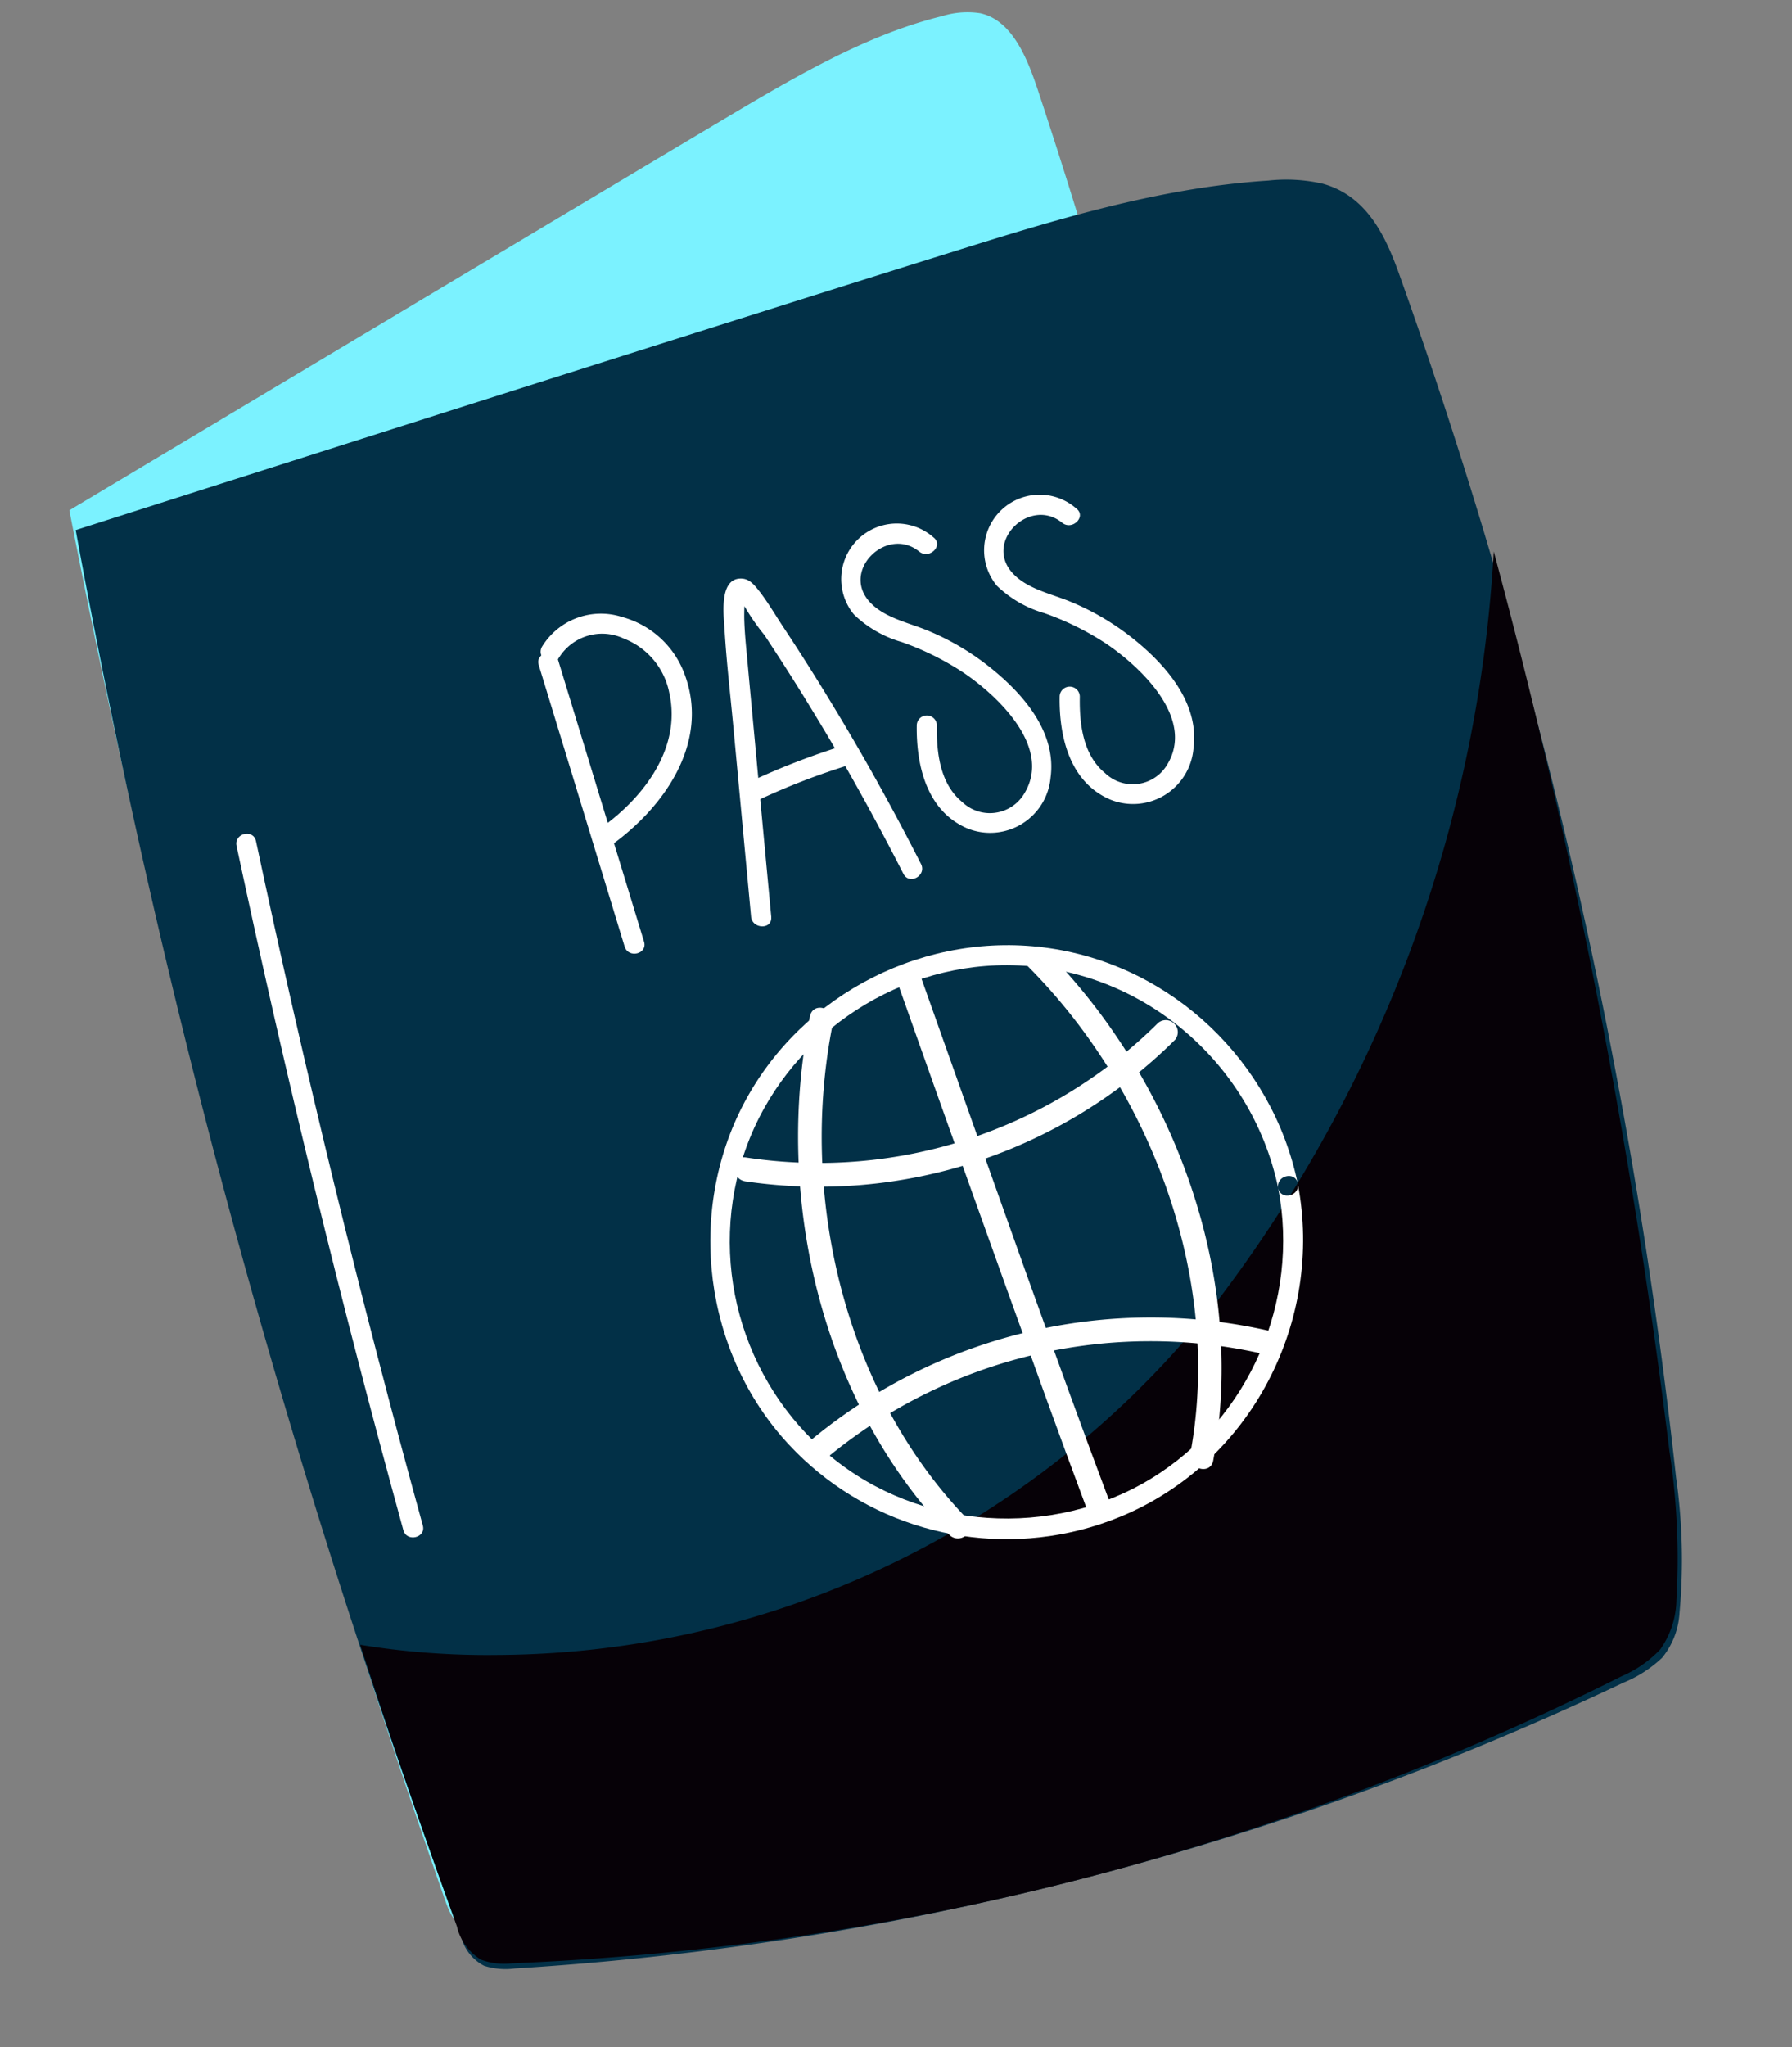 <svg xmlns="http://www.w3.org/2000/svg" width="89.518" height="102.236" viewBox="0 0 89.518 102.236">
  <rect x="0" y="0" width="89.518" height="102.236" fill="#808080" stroke="none"/>
  <g id="Grupo_1103427" data-name="Grupo 1103427" transform="translate(-1371.721 -239.765)">
    <g id="Grupo_1103426" data-name="Grupo 1103426">
      <g id="Grupo_1103425" data-name="Grupo 1103425">
        <path id="Trazado_886442" data-name="Trazado 886442" d="M1771.963,608.65c4.016-1.209,8.058-2.418,11.988-2.4a4.236,4.236,0,0,1,1.875.319c1.443.71,1.736,2.682,1.869,4.415a318.424,318.424,0,0,1-.891,57.522,39.583,39.583,0,0,1-1.07,6.489,5.563,5.563,0,0,1-1.011,2.183,6.1,6.1,0,0,1-1.6,1.215,110.115,110.115,0,0,1-44.247,14.778,2.059,2.059,0,0,1-1.19-.108c-.472-.271-.565-.92-.619-1.51a495.9,495.9,0,0,1-1.409-71.908s25.073-7.608,36.3-10.994Z" transform="matrix(0.97, -0.242, 0.242, 0.97, -458.357, 84.223)" fill="#7bf2ff"/>
        <path id="Trazado_886443" data-name="Trazado 886443" d="M1781.467,623.481c5.4-.316,10.891-.627,16.279.358a8.214,8.214,0,0,1,2.591.806c2.009,1.128,2.418,3.338,2.611,5.254a263.424,263.424,0,0,1-1.119,61.734,29.111,29.111,0,0,1-1.464,6.585,3.914,3.914,0,0,1-1.392,1.982,6.255,6.255,0,0,1-2.189.74,151.087,151.087,0,0,1-57.2.442,3.551,3.551,0,0,1-1.45-.5,2.246,2.246,0,0,1-.76-1.713,422,422,0,0,1-1.679-72.815S1766.679,624.341,1781.467,623.481Z" transform="matrix(0.97, -0.242, 0.242, 0.97, -459.7, 78.713)" fill="#023047"/>
        <path id="Trazado_886444" data-name="Trazado 886444" d="M1782.233,702.151a45.921,45.921,0,0,1-39.162,8.391,39.333,39.333,0,0,1-6.481-2.141q.529,7.51,1.279,14.813a2.662,2.662,0,0,0,.762,1.908,3.346,3.346,0,0,0,1.452.552,136.322,136.322,0,0,0,57.274-.492,5.838,5.838,0,0,0,2.19-.824,4.386,4.386,0,0,0,1.394-2.207,35.651,35.651,0,0,0,1.466-7.333,324.043,324.043,0,0,0,2.356-45.7,68.045,68.045,0,0,1-22.531,33.037Z" transform="matrix(0.97, -0.242, 0.242, 0.97, -466.207, 55.014)" fill="#060107"/>
        <path id="Trazado_886445" data-name="Trazado 886445" d="M1741.919,661.386q-.609,17.582-.187,35.178c.013.645,1.025.651,1,0q-.427-17.583.187-35.178c.02-.645-.983-.645-1,0Z" transform="matrix(0.97, -0.242, 0.242, 0.97, -466.179, 62.013)" fill="#fff"/>
        <path id="Trazado_886446" data-name="Trazado 886446" d="M1763.109,650.446q.379,7.341.759,14.68c.033.645,1.037.645,1,0q-.38-7.34-.759-14.68c-.034-.645-1.037-.645-1,0Z" transform="matrix(0.97, -0.242, 0.242, 0.97, -468.99, 68.717)" fill="#fff"/>
        <path id="Trazado_886447" data-name="Trazado 886447" d="M1764.314,649.642a2.539,2.539,0,0,1,3.351-.133,3.661,3.661,0,0,1,1.556,3.192c-.073,2.819-2.494,4.741-4.907,5.7-.592.24-.333,1.21.265.971,3.005-1.2,5.977-3.75,5.618-7.314a4.612,4.612,0,0,0-2.347-3.61,3.447,3.447,0,0,0-4.255.485c-.419.492.292,1.2.711.711h0Z" transform="matrix(0.97, -0.242, 0.242, 0.97, -468.942, 69.404)" fill="#fff"/>
        <path id="Trazado_886448" data-name="Trazado 886448" d="M1774.988,664.827q.628-4.139,1.263-8.278c.213-1.376.419-2.759.632-4.135.094-.592.173-1.177.28-1.768.052-.28.106-.559.179-.838.047-.186.1-.365.153-.552-.193-.286-.226-.306-.113-.06a11.163,11.163,0,0,0,.692,1.895c.2.572.405,1.157.6,1.735.425,1.257.824,2.527,1.21,3.8.764,2.547,1.436,5.113,2.034,7.7.146.632,1.117.366.971-.266-.685-2.985-1.482-5.951-2.394-8.876q-.677-2.194-1.449-4.361c-.232-.665-.439-1.376-.731-2.015-.16-.346-.325-.672-.725-.765-1.077-.246-1.27,1.663-1.4,2.334-.286,1.536-.485,3.092-.719,4.628q-.727,4.777-1.456,9.548c-.1.631.872.9.971.266h0Z" transform="matrix(0.97, -0.242, 0.242, 0.97, -472.377, 70.233)" fill="#fff"/>
        <path id="Trazado_886449" data-name="Trazado 886449" d="M1791.657,647.95a2.776,2.776,0,0,0-4.787,2.779,5.675,5.675,0,0,0,1.968,1.9,14.169,14.169,0,0,1,2.64,2.241c1.416,1.582,3.45,4.781,1.409,6.662a2,2,0,0,1-3.039-.412c-.857-1.15-.651-2.706-.306-4a.5.5,0,0,0-.97-.266c-.518,1.948-.552,4.3,1.229,5.625a3.032,3.032,0,0,0,4.628-1.476c.871-2.187-.385-4.521-1.716-6.217a12.778,12.778,0,0,0-2.433-2.367c-.857-.645-2.041-1.184-2.539-2.194-.9-1.848,1.828-3.391,3.052-1.762.386.512,1.257.013.871-.505h0Z" transform="matrix(0.97, -0.242, 0.242, 0.97, -476.357, 71.674)" fill="#fff"/>
        <path id="Trazado_886450" data-name="Trazado 886450" d="M1802.6,648.45a2.776,2.776,0,0,0-4.787,2.779,5.675,5.675,0,0,0,1.968,1.9,14.167,14.167,0,0,1,2.64,2.24c1.417,1.583,3.451,4.781,1.409,6.662a2,2,0,0,1-3.038-.412c-.857-1.15-.651-2.706-.305-4a.5.5,0,0,0-.971-.266c-.519,1.948-.552,4.3,1.229,5.625a3.032,3.032,0,0,0,4.628-1.476c.871-2.187-.385-4.521-1.716-6.217a12.836,12.836,0,0,0-2.433-2.367c-.858-.645-2.042-1.183-2.54-2.194-.9-1.849,1.828-3.391,3.052-1.762.385.512,1.257.013.871-.505h0Z" transform="matrix(0.97, -0.242, 0.242, 0.97, -479.955, 72.398)" fill="#fff"/>
        <path id="Trazado_886451" data-name="Trazado 886451" d="M1781.2,662.1a36.711,36.711,0,0,0-5.319.671.5.5,0,0,0,.265.971,34.929,34.929,0,0,1,5.054-.631c.644-.034.644-1.037,0-1h0Z" transform="matrix(0.97, -0.242, 0.242, 0.97, -474.009, 65.776)" fill="#fff"/>
        <g id="Trazado_886452" data-name="Trazado 886452" transform="matrix(0.97, -0.242, 0.242, 0.97, -473.108, 53.967)" fill="none">
          <path d="M1793.059,700.054a14.719,14.719,0,1,0,0,.006c-.027.645.983.645,1,0a14.847,14.847,0,1,0-12.6,14.009,15,15,0,0,0,12.6-14.009c.034-.645-.97-.645-1,0Z" stroke="none"/>
          <path d="M 1779.267 714.232 C 1773.944 714.232 1768.892 711.387 1766.231 706.563 C 1763.206 701.078 1764.071 694.05 1768.219 689.443 C 1772.368 684.835 1779.156 683.299 1784.901 685.673 C 1790.64 688.044 1794.295 693.859 1794.063 700.043 C 1794.078 699.415 1793.092 699.422 1793.059 700.06 C 1793.311 693.545 1788.977 687.574 1782.614 685.972 C 1777.009 684.562 1770.952 686.876 1767.734 691.69 C 1764.516 696.503 1764.642 702.913 1768.1 707.62 C 1771.557 712.327 1777.873 714.322 1783.378 712.6 C 1788.884 710.878 1792.746 705.785 1793.059 700.054 L 1793.059 700.06 C 1793.032 700.696 1794.012 700.706 1794.061 700.089 C 1793.669 707.058 1788.428 713.033 1781.464 714.069 C 1780.73 714.178 1779.996 714.232 1779.267 714.232 Z M 1794.061 700.089 C 1794.062 700.079 1794.062 700.07 1794.063 700.06 C 1794.062 700.07 1794.062 700.08 1794.061 700.089 Z M 1794.063 700.06 C 1794.063 700.054 1794.063 700.049 1794.063 700.043 C 1794.063 700.048 1794.063 700.054 1794.063 700.06 Z" stroke="none" fill="#fff"/>
        </g>
        <path id="Trazado_886453" data-name="Trazado 886453" d="M1790.692,691.645a24.079,24.079,0,0,1-21.622,1.542c-.711-.292-1.017.858-.319,1.15a25.238,25.238,0,0,0,22.545-1.662.6.6,0,0,0-.6-1.031Z" transform="matrix(0.97, -0.242, 0.242, 0.97, -474.765, 53.293)" fill="#fff"/>
        <path id="Trazado_886454" data-name="Trazado 886454" d="M1769.414,717.546a25.344,25.344,0,0,1,22.334.279c.684.352,1.289-.678.6-1.031a26.6,26.6,0,0,0-23.537-.279c-.691.339-.086,1.37.605,1.031h0Z" transform="matrix(0.97, -0.242, 0.242, 0.97, -476.884, 44.695)" fill="#fff"/>
        <path id="Trazado_886455" data-name="Trazado 886455" d="M1783.679,685.532q1.046,10.921,2.167,21.828c.212,2.054.432,4.1.665,6.157.086.758,1.283.765,1.2,0-.937-8.171-1.7-16.369-2.5-24.554-.113-1.144-.22-2.287-.332-3.431-.073-.758-1.27-.764-1.2,0Z" transform="matrix(0.97, -0.242, 0.242, 0.97, -479.537, 55.45)" fill="#fff"/>
        <path id="Trazado_886456" data-name="Trazado 886456" d="M1792.585,686.511c4.482,7.493,5.665,17.546,1.981,25.6-.32.692.711,1.3,1.031.6,3.869-8.457,2.739-18.922-1.981-26.814a.6.6,0,0,0-1.031.605Z" transform="matrix(0.97, -0.242, 0.242, 0.97, -481.879, 55.91)" fill="#fff"/>
        <path id="Trazado_886457" data-name="Trazado 886457" d="M1776.064,686.566c-3.943,8.291-4.142,18.829.518,26.88a.6.6,0,0,0,1.031-.6c-4.435-7.666-4.275-17.779-.518-25.671.326-.691-.705-1.3-1.031-.6Z" transform="matrix(0.97, -0.242, 0.242, 0.97, -476.748, 54.349)" fill="#fff"/>
      </g>
    </g>
  </g>
</svg>
